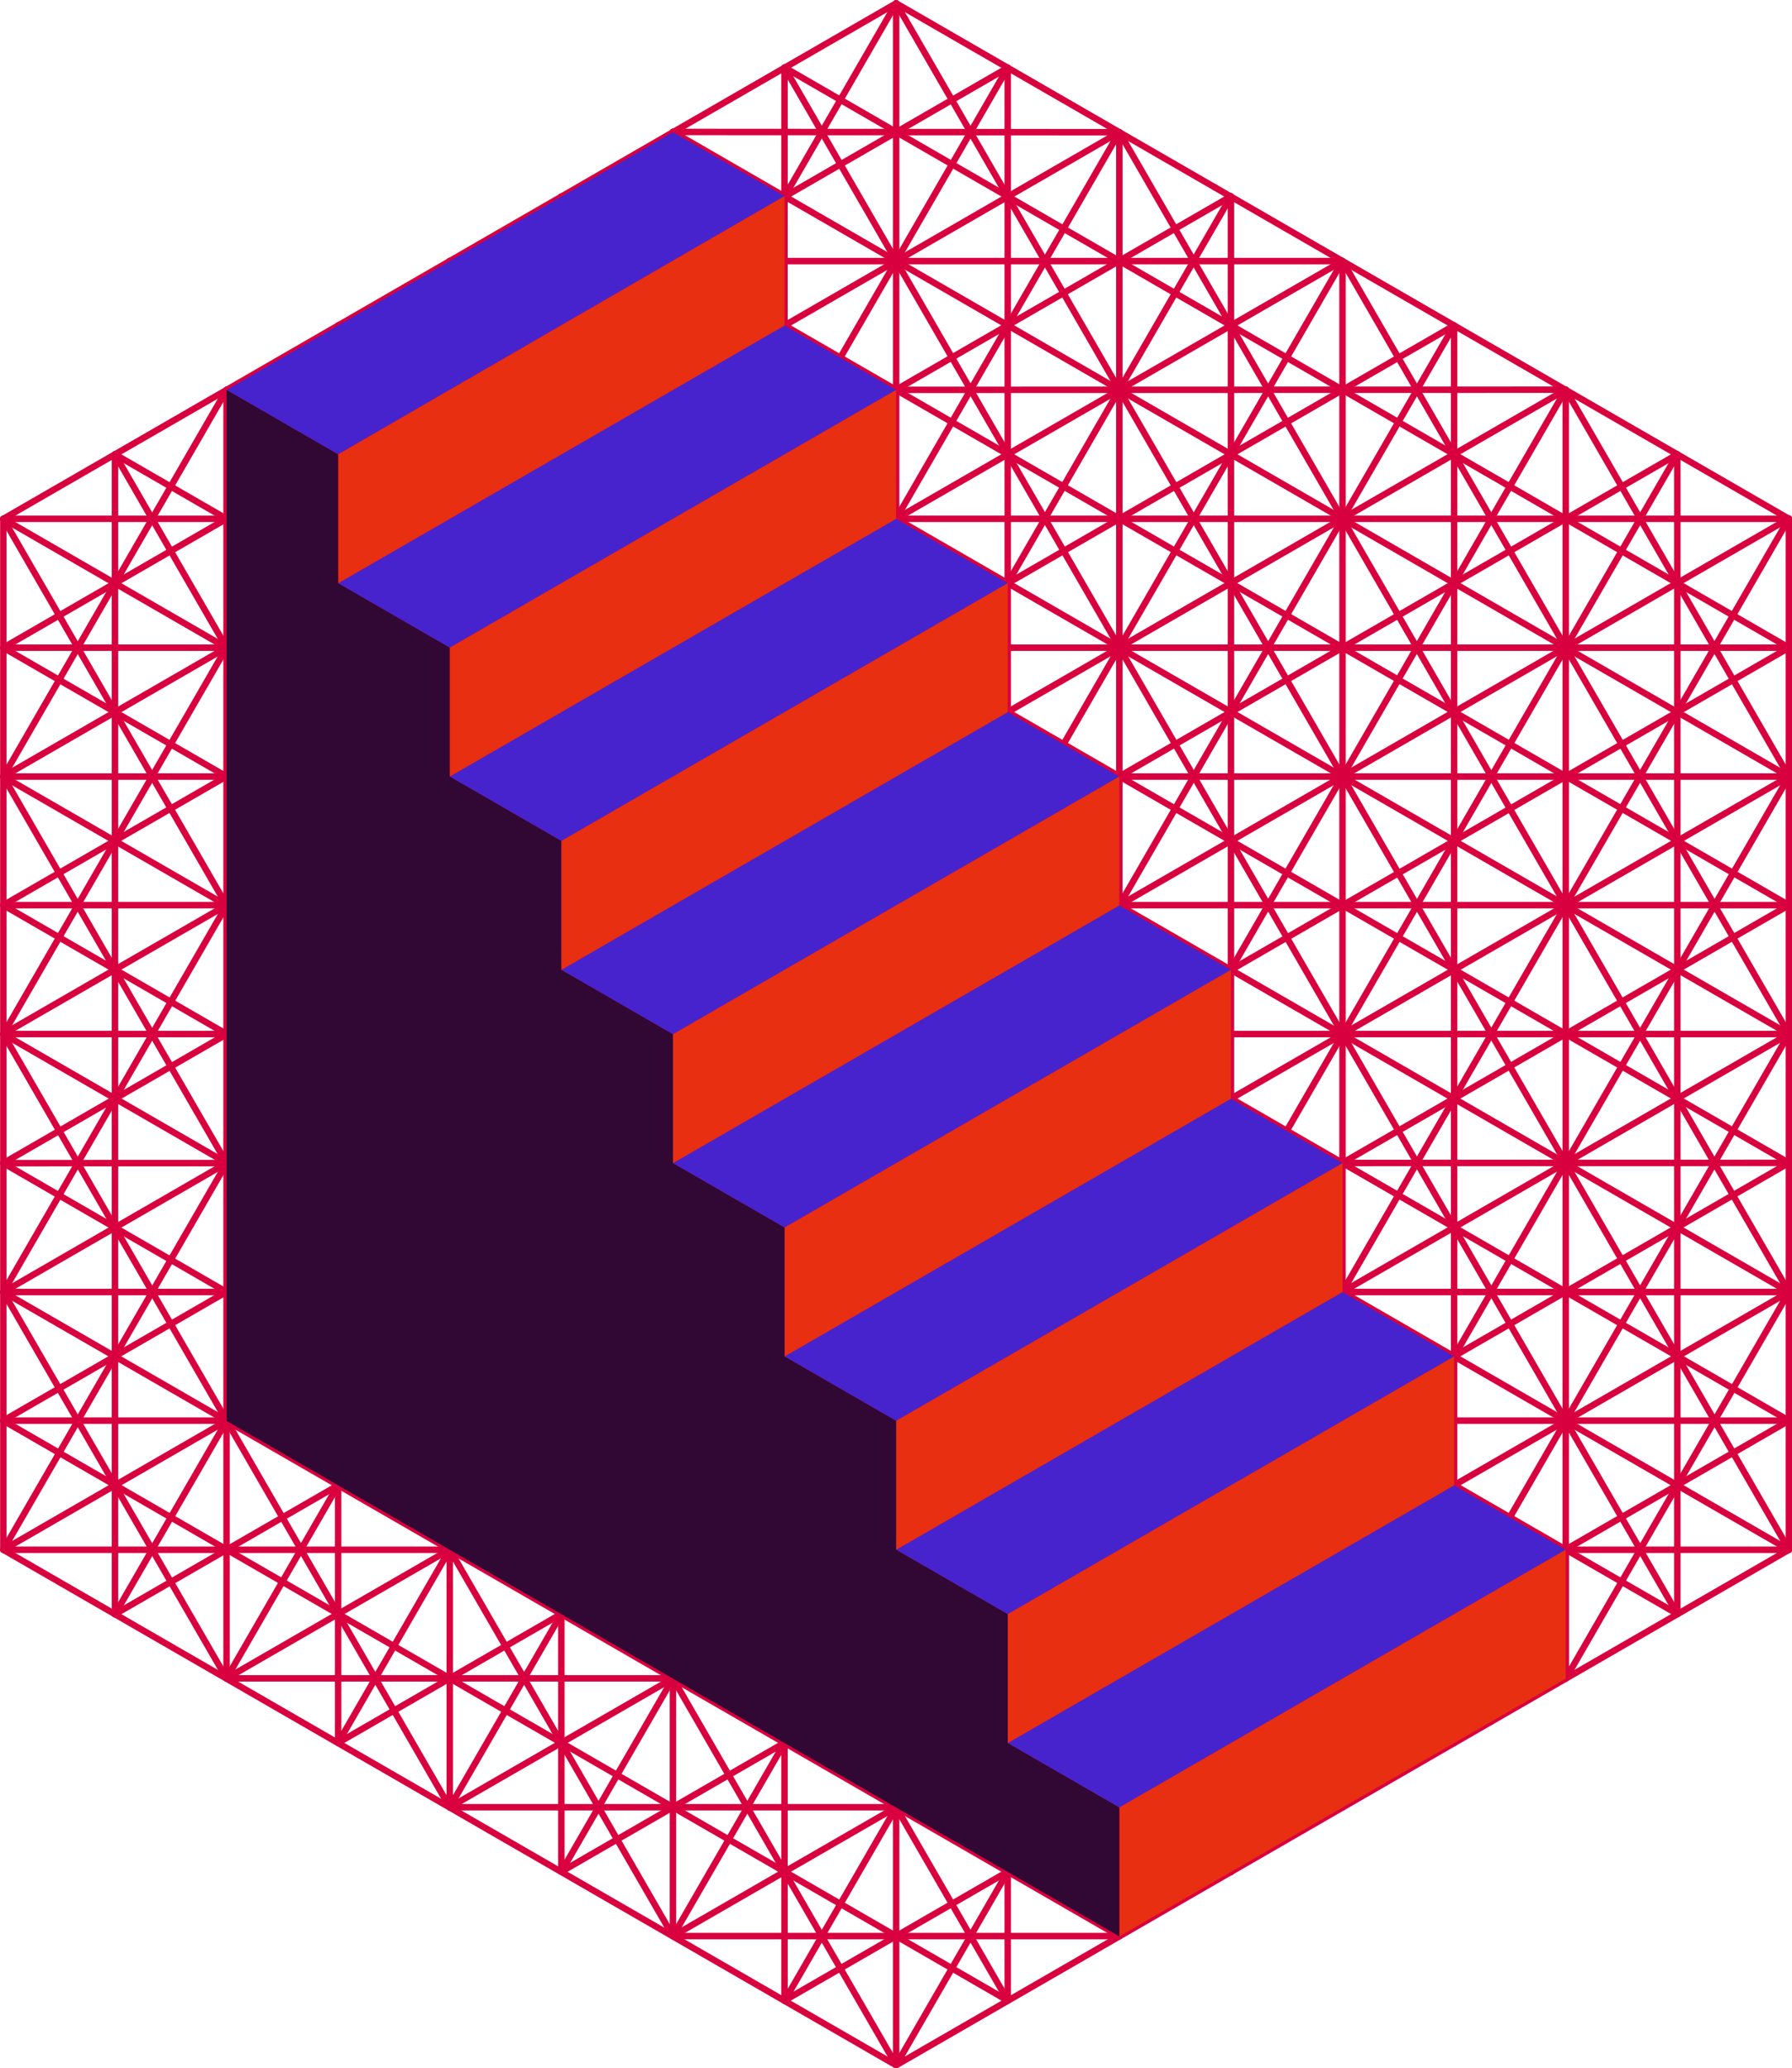 <svg xmlns="http://www.w3.org/2000/svg" viewBox="0 0 69.53 80.25">
	<defs>
		<style>
			.cls-1{fill:none;stroke:#d8003e;stroke-linecap:round;stroke-linejoin:round;stroke-width:0.25px;}.cls-2{fill:#4723ce;}.cls-3{fill:#e82f11;}.cls-4{fill:#310733;}
		</style>
	</defs>
	<g id="delete">
		<polygon class="cls-1" points="34.77 0.13 0.13 20.13 0.13 60.13 34.77 80.13 69.41 60.13 69.41 20.13 34.77 0.13" />
		<line class="cls-1" x1="8.79" y1="15.13" x2="0.13" y2="30.13" />
		<line class="cls-1" x1="0.13" y1="50.13" x2="8.79" y2="65.12" />
		<polyline class="cls-1" points="60.75 60.13 60.75 65.13 69.41 50.13" />
		<line class="cls-1" x1="26.11" y1="75.12" x2="43.43" y2="75.12" />
	</g>
	<g id="delete-2" data-name="delete">
		<line class="cls-1" x1="34.77" y1="0.13" x2="34.77" y2="80.12" />
		<polyline class="cls-1" points="0.13 20.13 34.77 40.13 69.41 60.13" />
		<line class="cls-1" x1="69.41" y1="20.12" x2="0.13" y2="60.13" />
	</g>
	<g id="Layer_6" data-name="Layer 6">
		<line class="cls-1" x1="0.13" y1="20.13" x2="69.41" y2="20.13" />
		<line class="cls-1" x1="0.13" y1="60.13" x2="69.41" y2="60.13" />
		<line class="cls-1" x1="34.77" y1="0.13" x2="0.13" y2="60.13" />
		<line class="cls-1" x1="34.77" y1="80.12" x2="69.41" y2="20.12" />
		<line class="cls-1" x1="34.77" y1="0.13" x2="69.41" y2="60.12" />
		<line class="cls-1" x1="34.77" y1="80.12" x2="0.13" y2="20.13" />
		<line class="cls-1" x1="52.09" y1="10.13" x2="17.45" y2="70.12" />
		<line class="cls-1" x1="17.45" y1="10.13" x2="52.09" y2="70.12" />
		<line class="cls-1" x1="0.13" y1="40.12" x2="69.41" y2="40.12" />
		<line class="cls-1" x1="17.45" y1="10.13" x2="52.09" y2="10.13" />
		<line class="cls-1" x1="69.41" y1="40.12" x2="52.09" y2="10.13" />
		<line class="cls-1" x1="52.09" y1="70.12" x2="69.41" y2="40.12" />
		<line class="cls-1" x1="17.45" y1="70.12" x2="52.09" y2="70.12" />
		<line class="cls-1" x1="0.13" y1="40.12" x2="17.45" y2="70.12" />
		<line class="cls-1" x1="17.45" y1="10.13" x2="0.13" y2="40.12" />
		<line class="cls-1" x1="52.09" y1="10.13" x2="0.13" y2="40.12" />
		<line class="cls-1" x1="52.09" y1="70.12" x2="52.09" y2="10.13" />
		<line class="cls-1" x1="0.13" y1="40.12" x2="52.09" y2="70.12" />
		<line class="cls-1" x1="17.45" y1="10.13" x2="17.45" y2="70.12" />
		<line class="cls-1" x1="69.41" y1="40.12" x2="17.45" y2="70.12" />
		<line class="cls-1" x1="17.45" y1="10.13" x2="69.41" y2="40.12" />
		<line class="cls-1" x1="69.41" y1="30.13" x2="0.13" y2="30.13" />
		<line class="cls-1" x1="69.41" y1="50.13" x2="0.13" y2="50.13" />
		<line class="cls-1" x1="60.75" y1="15.12" x2="26.11" y2="75.12" />
		<line class="cls-1" x1="43.43" y1="5.13" x2="8.79" y2="65.12" />
		<line class="cls-1" x1="26.11" y1="5.12" x2="26.11" y2="75.12" />
		<line class="cls-1" x1="8.79" y1="15.13" x2="8.79" y2="65.12" />
		<line class="cls-1" x1="60.75" y1="15.12" x2="8.79" y2="15.13" />
		<line class="cls-1" x1="60.75" y1="65.12" x2="60.75" y2="15.12" />
		<line class="cls-1" x1="8.79" y1="65.12" x2="60.75" y2="65.12" />
		<line class="cls-1" x1="8.79" y1="15.13" x2="69.41" y2="50.13" />
		<line class="cls-1" x1="0.13" y1="30.13" x2="60.75" y2="65.12" />
		<line class="cls-1" x1="0.13" y1="50.13" x2="43.43" y2="75.12" />
		<line class="cls-1" x1="69.41" y1="50.13" x2="26.11" y2="75.12" />
		<line class="cls-1" x1="69.41" y1="30.13" x2="8.79" y2="65.12" />
		<line class="cls-1" x1="60.75" y1="15.12" x2="0.13" y2="50.13" />
		<line class="cls-1" x1="43.43" y1="5.13" x2="43.43" y2="75.12" />
		<line class="cls-1" x1="26.11" y1="5.12" x2="43.43" y2="5.13" />
		<line class="cls-1" x1="60.75" y1="65.12" x2="26.11" y2="5.12" />
		<line class="cls-1" x1="8.79" y1="15.13" x2="43.43" y2="75.12" />
		<line class="cls-1" x1="60.75" y1="15.12" x2="69.41" y2="30.13" />
		<line class="cls-1" x1="26.11" y1="5.12" x2="69.41" y2="30.13" />
		<line class="cls-1" x1="43.43" y1="5.13" x2="0.13" y2="30.13" />
		<line class="cls-1" x1="39.1" y1="2.63" x2="0.13" y2="25.13" />
		<line class="cls-1" x1="47.12" y1="7.26" x2="47.16" y2="7.28" />
		<line class="cls-1" x1="30.44" y1="2.62" x2="69.41" y2="25.13" />
		<line class="cls-1" x1="30.44" y1="77.62" x2="30.44" y2="2.62" />
		<line class="cls-1" x1="39.1" y1="2.63" x2="39.1" y2="77.62" />
		<line class="cls-1" x1="69.41" y1="25.13" x2="0.13" y2="25.13" />
		<line class="cls-1" x1="69.41" y1="35.12" x2="0.13" y2="35.12" />
		<line class="cls-1" x1="0.13" y1="45.13" x2="69.41" y2="45.12" />
		<line class="cls-1" x1="69.41" y1="55.12" x2="0.13" y2="55.12" />
		<line class="cls-1" x1="26.11" y1="75.12" x2="0.13" y2="30.13" />
		<line class="cls-1" x1="47.76" y1="72.63" x2="13.12" y2="12.63" />
		<line class="cls-1" x1="39.1" y1="2.63" x2="4.46" y2="62.63" />
		<line class="cls-1" x1="43.43" y1="5.13" x2="69.41" y2="50.13" />
		<line class="cls-1" x1="21.78" y1="72.62" x2="69.41" y2="45.12" />
		<line class="cls-1" x1="4.46" y1="62.63" x2="69.41" y2="25.13" />
		<line class="cls-1" x1="69.41" y1="35.12" x2="13.12" y2="67.62" />
		<line class="cls-1" x1="13.12" y1="12.63" x2="13.12" y2="67.62" />
		<line class="cls-1" x1="0.13" y1="55.12" x2="65.08" y2="17.63" />
		<line class="cls-1" x1="65.08" y1="62.62" x2="65.08" y2="17.63" />
		<line class="cls-1" x1="56.42" y1="67.62" x2="56.42" y2="12.63" />
		<line class="cls-1" x1="47.76" y1="72.63" x2="47.76" y2="7.62" />
		<line class="cls-1" x1="0.13" y1="50.13" x2="26.11" y2="5.12" />
		<line class="cls-1" x1="69.41" y1="55.12" x2="4.46" y2="17.63" />
		<line class="cls-1" x1="21.78" y1="72.62" x2="56.42" y2="12.63" />
		<line class="cls-1" x1="0.13" y1="45.13" x2="56.42" y2="12.63" />
		<line class="cls-1" x1="47.76" y1="7.62" x2="0.13" y2="35.12" />
		<polyline class="cls-1" points="65.08 17.63 47.76 47.63 30.44 77.63" />
		<line class="cls-1" x1="65.08" y1="62.62" x2="0.13" y2="25.13" />
		<line class="cls-1" x1="0.13" y1="35.12" x2="56.42" y2="67.62" />
		<line class="cls-1" x1="69.41" y1="45.12" x2="13.12" y2="12.63" />
		<line class="cls-1" x1="47.76" y1="7.62" x2="13.12" y2="67.62" />
		<line class="cls-1" x1="47.76" y1="72.63" x2="0.13" y2="45.13" />
		<line class="cls-1" x1="69.41" y1="55.12" x2="30.44" y2="77.62" />
		<line class="cls-1" x1="4.46" y1="17.63" x2="4.46" y2="62.63" />
		<line class="cls-1" x1="39.1" y1="77.62" x2="4.46" y2="17.63" />
		<line class="cls-1" x1="69.41" y1="35.12" x2="21.78" y2="7.63" />
		<line class="cls-1" x1="56.42" y1="67.62" x2="21.78" y2="7.63" />
		<line class="cls-1" x1="21.78" y1="72.62" x2="21.78" y2="7.63" />
		<line class="cls-1" x1="65.08" y1="62.62" x2="30.44" y2="2.62" />
		<line class="cls-1" x1="39.1" y1="77.62" x2="0.13" y2="55.12" />
		<line class="cls-1" x1="69.41" y1="30.13" x2="43.43" y2="75.12" />
	</g>
	<g id="hA">
		<polygon class="cls-2" points="8.79 15.13 26.11 5.13 30.44 7.61 13.12 17.63 8.79 15.13" />
		<polygon class="cls-2" points="13.12 22.63 30.44 12.63 34.77 15.13 17.45 25.13 13.12 22.63" />
		<polygon class="cls-2" points="17.45 30.13 34.77 20.13 39.1 22.63 21.78 32.63 17.45 30.13" />
		<polygon class="cls-2" points="21.78 37.63 39.1 27.63 43.43 30.13 26.11 40.13 21.78 37.63" />
		<polygon class="cls-2" points="26.11 45.13 43.43 35.13 47.76 37.63 30.44 47.63 26.11 45.13" />
		<polygon class="cls-2" points="30.44 52.63 47.76 42.63 52.09 45.13 34.77 55.13 30.44 52.63" />
		<polygon class="cls-2" points="34.77 60.13 52.09 50.13 56.42 52.63 39.1 62.63 34.77 60.13" />
		<polygon class="cls-2" points="39.1 67.63 56.42 57.63 60.75 60.13 43.43 70.13 39.1 67.63" />
	</g>
	<g id="hC">
		<polygon class="cls-3" points="13.12 17.63 30.44 7.61 30.44 12.63 13.12 22.63 13.12 17.63" />
		<polygon class="cls-3" points="17.45 25.13 34.77 15.13 34.77 20.13 17.45 30.13 17.45 25.13" />
		<polygon class="cls-3" points="21.78 32.63 39.1 22.63 39.1 27.63 21.78 37.63 21.78 32.63" />
		<polygon class="cls-3" points="26.11 40.13 43.43 30.13 43.43 35.13 26.11 45.13 26.11 40.13" />
		<polygon class="cls-3" points="30.44 47.63 47.76 37.63 47.76 42.63 30.44 52.63 30.44 47.63" />
		<polygon class="cls-3" points="34.77 55.13 52.09 45.13 52.09 50.13 34.77 60.13 34.77 55.13" />
		<polygon class="cls-3" points="39.1 62.63 56.42 52.63 56.42 57.63 39.1 67.63 39.1 62.63" />
		<polygon class="cls-3" points="43.43 70.13 60.75 60.13 60.75 65.13 43.43 75.13 43.43 70.13" />
	</g>
	<g id="hB">
		<polygon class="cls-4" points="43.43 75.13 8.79 55.13 8.79 15.13 13.12 17.63 13.12 22.63 17.45 25.13 17.45 30.13 21.78 32.63 21.78 37.63 26.11 40.13 26.11 45.13 30.44 47.63 30.44 52.63 34.77 55.13 34.77 60.13 39.1 62.63 39.1 67.63 43.43 70.13 43.43 75.13" />
	</g>
</svg>
